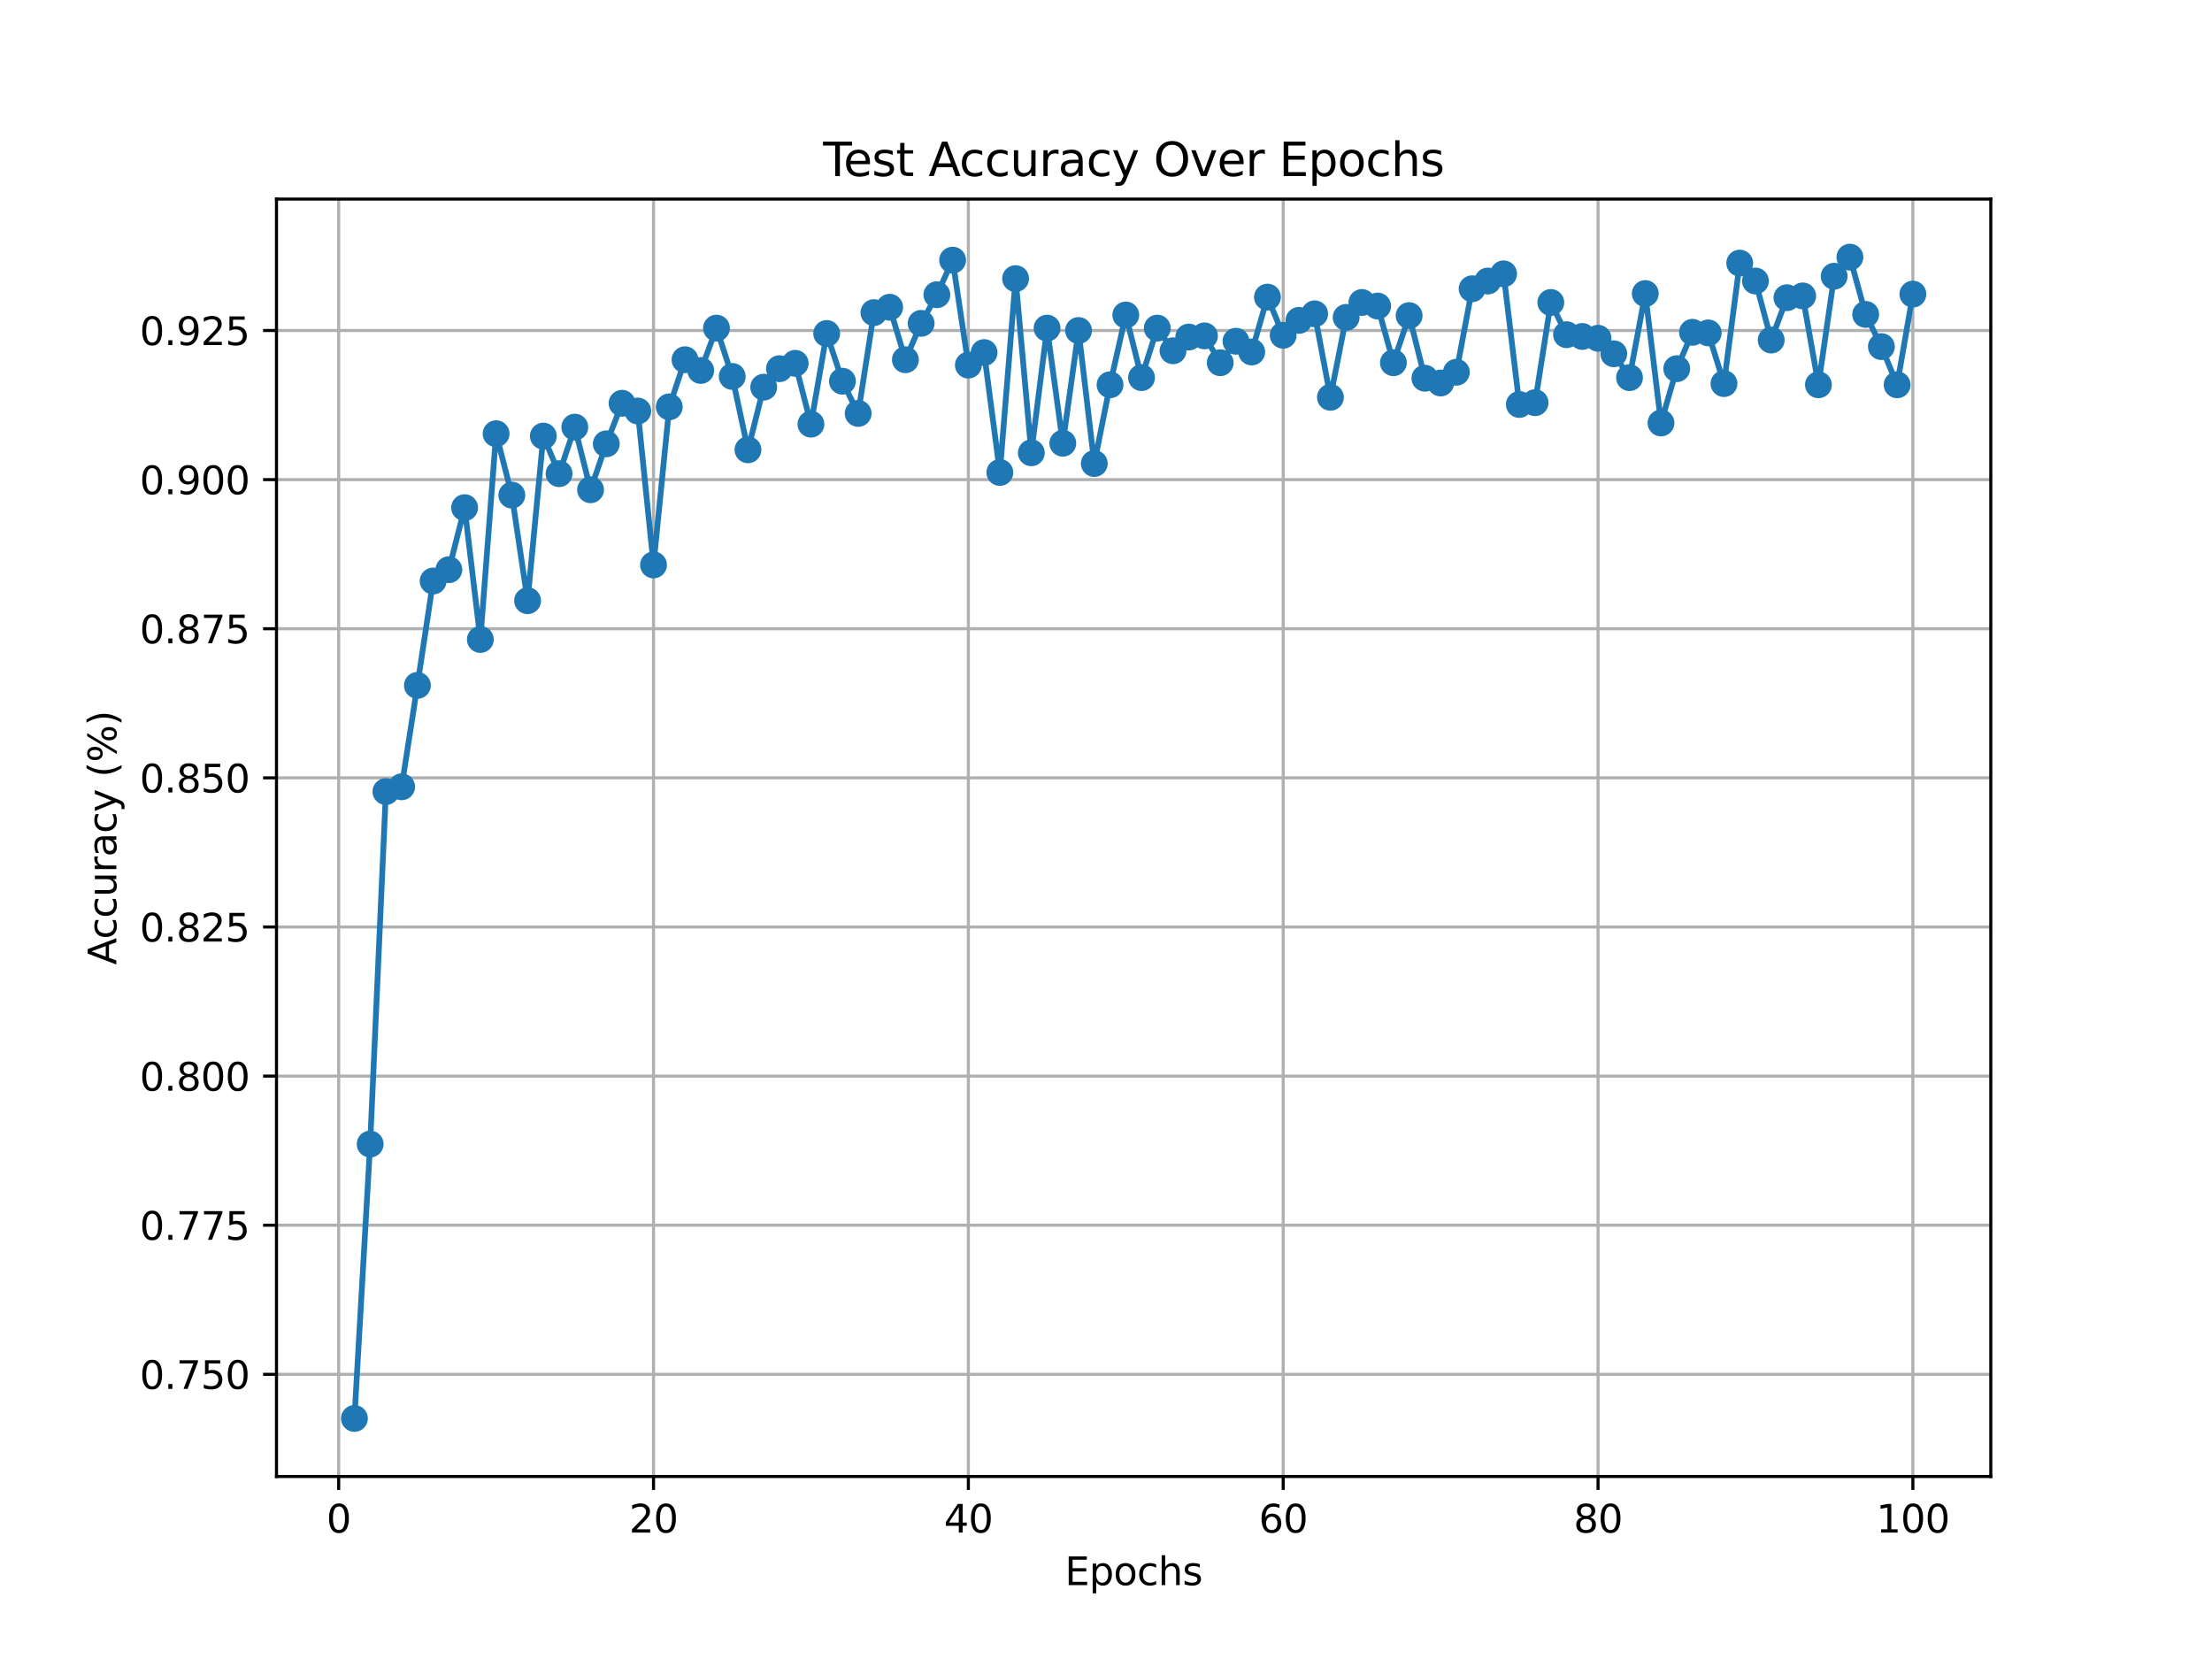 <?xml version="1.0" encoding="utf-8" standalone="no"?>
<!DOCTYPE svg PUBLIC "-//W3C//DTD SVG 1.1//EN"
  "http://www.w3.org/Graphics/SVG/1.1/DTD/svg11.dtd">
<svg xmlns:xlink="http://www.w3.org/1999/xlink" width="576pt" height="432pt" viewBox="0 0 576 432" xmlns="http://www.w3.org/2000/svg" version="1.1">
 <defs>
  <style type="text/css">*{stroke-linejoin: round; stroke-linecap: butt}</style>
 </defs>
 <g id="figure_1">
  <g id="patch_1">
   <path d="M 0 432 
L 576 432 
L 576 0 
L 0 0 
z
" style="fill: #ffffff"/>
  </g>
  <g id="axes_1">
   <g id="patch_2">
    <path d="M 72 384.48 
L 518.4 384.48 
L 518.4 51.84 
L 72 51.84 
z
" style="fill: #ffffff"/>
   </g>
   <g id="matplotlib.axis_1">
    <g id="xtick_1">
     <g id="line2d_1">
      <path d="M 88.192 384.48 
L 88.192 51.84 
" clip-path="url(#p1d03970647)" style="fill: none; stroke: #b0b0b0; stroke-width: 0.8; stroke-linecap: square"/>
     </g>
     <g id="line2d_2">
      <defs>
       <path id="mfc3669b229" d="M 0 0 
L 0 3.5 
" style="stroke: #000000; stroke-width: 0.8"/>
      </defs>
      <g>
       <use xlink:href="#mfc3669b229" x="88.192" y="384.48" style="stroke: #000000; stroke-width: 0.8"/>
      </g>
     </g>
     <g id="text_1">
      <!-- 0 -->
      <g transform="translate(85.01 399.078) scale(0.1 -0.1)">
       <defs>
        <path id="DejaVuSans-30" d="M 2034 4250 
Q 1547 4250 1301 3770 
Q 1056 3291 1056 2328 
Q 1056 1369 1301 889 
Q 1547 409 2034 409 
Q 2525 409 2770 889 
Q 3016 1369 3016 2328 
Q 3016 3291 2770 3770 
Q 2525 4250 2034 4250 
z
M 2034 4750 
Q 2819 4750 3233 4129 
Q 3647 3509 3647 2328 
Q 3647 1150 3233 529 
Q 2819 -91 2034 -91 
Q 1250 -91 836 529 
Q 422 1150 422 2328 
Q 422 3509 836 4129 
Q 1250 4750 2034 4750 
z
" transform="scale(0.016)"/>
       </defs>
       <use xlink:href="#DejaVuSans-30"/>
      </g>
     </g>
    </g>
    <g id="xtick_2">
     <g id="line2d_3">
      <path d="M 170.175 384.48 
L 170.175 51.84 
" clip-path="url(#p1d03970647)" style="fill: none; stroke: #b0b0b0; stroke-width: 0.8; stroke-linecap: square"/>
     </g>
     <g id="line2d_4">
      <g>
       <use xlink:href="#mfc3669b229" x="170.175" y="384.48" style="stroke: #000000; stroke-width: 0.8"/>
      </g>
     </g>
     <g id="text_2">
      <!-- 20 -->
      <g transform="translate(163.813 399.078) scale(0.1 -0.1)">
       <defs>
        <path id="DejaVuSans-32" d="M 1228 531 
L 3431 531 
L 3431 0 
L 469 0 
L 469 531 
Q 828 903 1448 1529 
Q 2069 2156 2228 2338 
Q 2531 2678 2651 2914 
Q 2772 3150 2772 3378 
Q 2772 3750 2511 3984 
Q 2250 4219 1831 4219 
Q 1534 4219 1204 4116 
Q 875 4013 500 3803 
L 500 4441 
Q 881 4594 1212 4672 
Q 1544 4750 1819 4750 
Q 2544 4750 2975 4387 
Q 3406 4025 3406 3419 
Q 3406 3131 3298 2873 
Q 3191 2616 2906 2266 
Q 2828 2175 2409 1742 
Q 1991 1309 1228 531 
z
" transform="scale(0.016)"/>
       </defs>
       <use xlink:href="#DejaVuSans-32"/>
       <use xlink:href="#DejaVuSans-30" x="63.623"/>
      </g>
     </g>
    </g>
    <g id="xtick_3">
     <g id="line2d_5">
      <path d="M 252.159 384.48 
L 252.159 51.84 
" clip-path="url(#p1d03970647)" style="fill: none; stroke: #b0b0b0; stroke-width: 0.8; stroke-linecap: square"/>
     </g>
     <g id="line2d_6">
      <g>
       <use xlink:href="#mfc3669b229" x="252.159" y="384.48" style="stroke: #000000; stroke-width: 0.8"/>
      </g>
     </g>
     <g id="text_3">
      <!-- 40 -->
      <g transform="translate(245.796 399.078) scale(0.1 -0.1)">
       <defs>
        <path id="DejaVuSans-34" d="M 2419 4116 
L 825 1625 
L 2419 1625 
L 2419 4116 
z
M 2253 4666 
L 3047 4666 
L 3047 1625 
L 3713 1625 
L 3713 1100 
L 3047 1100 
L 3047 0 
L 2419 0 
L 2419 1100 
L 313 1100 
L 313 1709 
L 2253 4666 
z
" transform="scale(0.016)"/>
       </defs>
       <use xlink:href="#DejaVuSans-34"/>
       <use xlink:href="#DejaVuSans-30" x="63.623"/>
      </g>
     </g>
    </g>
    <g id="xtick_4">
     <g id="line2d_7">
      <path d="M 334.142 384.48 
L 334.142 51.84 
" clip-path="url(#p1d03970647)" style="fill: none; stroke: #b0b0b0; stroke-width: 0.8; stroke-linecap: square"/>
     </g>
     <g id="line2d_8">
      <g>
       <use xlink:href="#mfc3669b229" x="334.142" y="384.48" style="stroke: #000000; stroke-width: 0.8"/>
      </g>
     </g>
     <g id="text_4">
      <!-- 60 -->
      <g transform="translate(327.78 399.078) scale(0.1 -0.1)">
       <defs>
        <path id="DejaVuSans-36" d="M 2113 2584 
Q 1688 2584 1439 2293 
Q 1191 2003 1191 1497 
Q 1191 994 1439 701 
Q 1688 409 2113 409 
Q 2538 409 2786 701 
Q 3034 994 3034 1497 
Q 3034 2003 2786 2293 
Q 2538 2584 2113 2584 
z
M 3366 4563 
L 3366 3988 
Q 3128 4100 2886 4159 
Q 2644 4219 2406 4219 
Q 1781 4219 1451 3797 
Q 1122 3375 1075 2522 
Q 1259 2794 1537 2939 
Q 1816 3084 2150 3084 
Q 2853 3084 3261 2657 
Q 3669 2231 3669 1497 
Q 3669 778 3244 343 
Q 2819 -91 2113 -91 
Q 1303 -91 875 529 
Q 447 1150 447 2328 
Q 447 3434 972 4092 
Q 1497 4750 2381 4750 
Q 2619 4750 2861 4703 
Q 3103 4656 3366 4563 
z
" transform="scale(0.016)"/>
       </defs>
       <use xlink:href="#DejaVuSans-36"/>
       <use xlink:href="#DejaVuSans-30" x="63.623"/>
      </g>
     </g>
    </g>
    <g id="xtick_5">
     <g id="line2d_9">
      <path d="M 416.126 384.48 
L 416.126 51.84 
" clip-path="url(#p1d03970647)" style="fill: none; stroke: #b0b0b0; stroke-width: 0.8; stroke-linecap: square"/>
     </g>
     <g id="line2d_10">
      <g>
       <use xlink:href="#mfc3669b229" x="416.126" y="384.48" style="stroke: #000000; stroke-width: 0.8"/>
      </g>
     </g>
     <g id="text_5">
      <!-- 80 -->
      <g transform="translate(409.763 399.078) scale(0.1 -0.1)">
       <defs>
        <path id="DejaVuSans-38" d="M 2034 2216 
Q 1584 2216 1326 1975 
Q 1069 1734 1069 1313 
Q 1069 891 1326 650 
Q 1584 409 2034 409 
Q 2484 409 2743 651 
Q 3003 894 3003 1313 
Q 3003 1734 2745 1975 
Q 2488 2216 2034 2216 
z
M 1403 2484 
Q 997 2584 770 2862 
Q 544 3141 544 3541 
Q 544 4100 942 4425 
Q 1341 4750 2034 4750 
Q 2731 4750 3128 4425 
Q 3525 4100 3525 3541 
Q 3525 3141 3298 2862 
Q 3072 2584 2669 2484 
Q 3125 2378 3379 2068 
Q 3634 1759 3634 1313 
Q 3634 634 3220 271 
Q 2806 -91 2034 -91 
Q 1263 -91 848 271 
Q 434 634 434 1313 
Q 434 1759 690 2068 
Q 947 2378 1403 2484 
z
M 1172 3481 
Q 1172 3119 1398 2916 
Q 1625 2713 2034 2713 
Q 2441 2713 2670 2916 
Q 2900 3119 2900 3481 
Q 2900 3844 2670 4047 
Q 2441 4250 2034 4250 
Q 1625 4250 1398 4047 
Q 1172 3844 1172 3481 
z
" transform="scale(0.016)"/>
       </defs>
       <use xlink:href="#DejaVuSans-38"/>
       <use xlink:href="#DejaVuSans-30" x="63.623"/>
      </g>
     </g>
    </g>
    <g id="xtick_6">
     <g id="line2d_11">
      <path d="M 498.109 384.48 
L 498.109 51.84 
" clip-path="url(#p1d03970647)" style="fill: none; stroke: #b0b0b0; stroke-width: 0.8; stroke-linecap: square"/>
     </g>
     <g id="line2d_12">
      <g>
       <use xlink:href="#mfc3669b229" x="498.109" y="384.48" style="stroke: #000000; stroke-width: 0.8"/>
      </g>
     </g>
     <g id="text_6">
      <!-- 100 -->
      <g transform="translate(488.565 399.078) scale(0.1 -0.1)">
       <defs>
        <path id="DejaVuSans-31" d="M 794 531 
L 1825 531 
L 1825 4091 
L 703 3866 
L 703 4441 
L 1819 4666 
L 2450 4666 
L 2450 531 
L 3481 531 
L 3481 0 
L 794 0 
L 794 531 
z
" transform="scale(0.016)"/>
       </defs>
       <use xlink:href="#DejaVuSans-31"/>
       <use xlink:href="#DejaVuSans-30" x="63.623"/>
       <use xlink:href="#DejaVuSans-30" x="127.246"/>
      </g>
     </g>
    </g>
    <g id="text_7">
     <!-- Epochs -->
     <g transform="translate(277.284 412.757) scale(0.1 -0.1)">
      <defs>
       <path id="DejaVuSans-45" d="M 628 4666 
L 3578 4666 
L 3578 4134 
L 1259 4134 
L 1259 2753 
L 3481 2753 
L 3481 2222 
L 1259 2222 
L 1259 531 
L 3634 531 
L 3634 0 
L 628 0 
L 628 4666 
z
" transform="scale(0.016)"/>
       <path id="DejaVuSans-70" d="M 1159 525 
L 1159 -1331 
L 581 -1331 
L 581 3500 
L 1159 3500 
L 1159 2969 
Q 1341 3281 1617 3432 
Q 1894 3584 2278 3584 
Q 2916 3584 3314 3078 
Q 3713 2572 3713 1747 
Q 3713 922 3314 415 
Q 2916 -91 2278 -91 
Q 1894 -91 1617 61 
Q 1341 213 1159 525 
z
M 3116 1747 
Q 3116 2381 2855 2742 
Q 2594 3103 2138 3103 
Q 1681 3103 1420 2742 
Q 1159 2381 1159 1747 
Q 1159 1113 1420 752 
Q 1681 391 2138 391 
Q 2594 391 2855 752 
Q 3116 1113 3116 1747 
z
" transform="scale(0.016)"/>
       <path id="DejaVuSans-6f" d="M 1959 3097 
Q 1497 3097 1228 2736 
Q 959 2375 959 1747 
Q 959 1119 1226 758 
Q 1494 397 1959 397 
Q 2419 397 2687 759 
Q 2956 1122 2956 1747 
Q 2956 2369 2687 2733 
Q 2419 3097 1959 3097 
z
M 1959 3584 
Q 2709 3584 3137 3096 
Q 3566 2609 3566 1747 
Q 3566 888 3137 398 
Q 2709 -91 1959 -91 
Q 1206 -91 779 398 
Q 353 888 353 1747 
Q 353 2609 779 3096 
Q 1206 3584 1959 3584 
z
" transform="scale(0.016)"/>
       <path id="DejaVuSans-63" d="M 3122 3366 
L 3122 2828 
Q 2878 2963 2633 3030 
Q 2388 3097 2138 3097 
Q 1578 3097 1268 2742 
Q 959 2388 959 1747 
Q 959 1106 1268 751 
Q 1578 397 2138 397 
Q 2388 397 2633 464 
Q 2878 531 3122 666 
L 3122 134 
Q 2881 22 2623 -34 
Q 2366 -91 2075 -91 
Q 1284 -91 818 406 
Q 353 903 353 1747 
Q 353 2603 823 3093 
Q 1294 3584 2113 3584 
Q 2378 3584 2631 3529 
Q 2884 3475 3122 3366 
z
" transform="scale(0.016)"/>
       <path id="DejaVuSans-68" d="M 3513 2113 
L 3513 0 
L 2938 0 
L 2938 2094 
Q 2938 2591 2744 2837 
Q 2550 3084 2163 3084 
Q 1697 3084 1428 2787 
Q 1159 2491 1159 1978 
L 1159 0 
L 581 0 
L 581 4863 
L 1159 4863 
L 1159 2956 
Q 1366 3272 1645 3428 
Q 1925 3584 2291 3584 
Q 2894 3584 3203 3211 
Q 3513 2838 3513 2113 
z
" transform="scale(0.016)"/>
       <path id="DejaVuSans-73" d="M 2834 3397 
L 2834 2853 
Q 2591 2978 2328 3040 
Q 2066 3103 1784 3103 
Q 1356 3103 1142 2972 
Q 928 2841 928 2578 
Q 928 2378 1081 2264 
Q 1234 2150 1697 2047 
L 1894 2003 
Q 2506 1872 2764 1633 
Q 3022 1394 3022 966 
Q 3022 478 2636 193 
Q 2250 -91 1575 -91 
Q 1294 -91 989 -36 
Q 684 19 347 128 
L 347 722 
Q 666 556 975 473 
Q 1284 391 1588 391 
Q 1994 391 2212 530 
Q 2431 669 2431 922 
Q 2431 1156 2273 1281 
Q 2116 1406 1581 1522 
L 1381 1569 
Q 847 1681 609 1914 
Q 372 2147 372 2553 
Q 372 3047 722 3315 
Q 1072 3584 1716 3584 
Q 2034 3584 2315 3537 
Q 2597 3491 2834 3397 
z
" transform="scale(0.016)"/>
      </defs>
      <use xlink:href="#DejaVuSans-45"/>
      <use xlink:href="#DejaVuSans-70" x="63.184"/>
      <use xlink:href="#DejaVuSans-6f" x="126.66"/>
      <use xlink:href="#DejaVuSans-63" x="187.842"/>
      <use xlink:href="#DejaVuSans-68" x="242.822"/>
      <use xlink:href="#DejaVuSans-73" x="306.201"/>
     </g>
    </g>
   </g>
   <g id="matplotlib.axis_2">
    <g id="ytick_1">
     <g id="line2d_13">
      <path d="M 72 357.867 
L 518.4 357.867 
" clip-path="url(#p1d03970647)" style="fill: none; stroke: #b0b0b0; stroke-width: 0.8; stroke-linecap: square"/>
     </g>
     <g id="line2d_14">
      <defs>
       <path id="me58dbf3911" d="M 0 0 
L -3.5 0 
" style="stroke: #000000; stroke-width: 0.8"/>
      </defs>
      <g>
       <use xlink:href="#me58dbf3911" x="72" y="357.867" style="stroke: #000000; stroke-width: 0.8"/>
      </g>
     </g>
     <g id="text_8">
      <!-- 0.750 -->
      <g transform="translate(36.372 361.666) scale(0.1 -0.1)">
       <defs>
        <path id="DejaVuSans-2e" d="M 684 794 
L 1344 794 
L 1344 0 
L 684 0 
L 684 794 
z
" transform="scale(0.016)"/>
        <path id="DejaVuSans-37" d="M 525 4666 
L 3525 4666 
L 3525 4397 
L 1831 0 
L 1172 0 
L 2766 4134 
L 525 4134 
L 525 4666 
z
" transform="scale(0.016)"/>
        <path id="DejaVuSans-35" d="M 691 4666 
L 3169 4666 
L 3169 4134 
L 1269 4134 
L 1269 2991 
Q 1406 3038 1543 3061 
Q 1681 3084 1819 3084 
Q 2600 3084 3056 2656 
Q 3513 2228 3513 1497 
Q 3513 744 3044 326 
Q 2575 -91 1722 -91 
Q 1428 -91 1123 -41 
Q 819 9 494 109 
L 494 744 
Q 775 591 1075 516 
Q 1375 441 1709 441 
Q 2250 441 2565 725 
Q 2881 1009 2881 1497 
Q 2881 1984 2565 2268 
Q 2250 2553 1709 2553 
Q 1456 2553 1204 2497 
Q 953 2441 691 2322 
L 691 4666 
z
" transform="scale(0.016)"/>
       </defs>
       <use xlink:href="#DejaVuSans-30"/>
       <use xlink:href="#DejaVuSans-2e" x="63.623"/>
       <use xlink:href="#DejaVuSans-37" x="95.41"/>
       <use xlink:href="#DejaVuSans-35" x="159.033"/>
       <use xlink:href="#DejaVuSans-30" x="222.656"/>
      </g>
     </g>
    </g>
    <g id="ytick_2">
     <g id="line2d_15">
      <path d="M 72 319.038 
L 518.4 319.038 
" clip-path="url(#p1d03970647)" style="fill: none; stroke: #b0b0b0; stroke-width: 0.8; stroke-linecap: square"/>
     </g>
     <g id="line2d_16">
      <g>
       <use xlink:href="#me58dbf3911" x="72" y="319.038" style="stroke: #000000; stroke-width: 0.8"/>
      </g>
     </g>
     <g id="text_9">
      <!-- 0.775 -->
      <g transform="translate(36.372 322.837) scale(0.1 -0.1)">
       <use xlink:href="#DejaVuSans-30"/>
       <use xlink:href="#DejaVuSans-2e" x="63.623"/>
       <use xlink:href="#DejaVuSans-37" x="95.41"/>
       <use xlink:href="#DejaVuSans-37" x="159.033"/>
       <use xlink:href="#DejaVuSans-35" x="222.656"/>
      </g>
     </g>
    </g>
    <g id="ytick_3">
     <g id="line2d_17">
      <path d="M 72 280.209 
L 518.4 280.209 
" clip-path="url(#p1d03970647)" style="fill: none; stroke: #b0b0b0; stroke-width: 0.8; stroke-linecap: square"/>
     </g>
     <g id="line2d_18">
      <g>
       <use xlink:href="#me58dbf3911" x="72" y="280.209" style="stroke: #000000; stroke-width: 0.8"/>
      </g>
     </g>
     <g id="text_10">
      <!-- 0.800 -->
      <g transform="translate(36.372 284.008) scale(0.1 -0.1)">
       <use xlink:href="#DejaVuSans-30"/>
       <use xlink:href="#DejaVuSans-2e" x="63.623"/>
       <use xlink:href="#DejaVuSans-38" x="95.41"/>
       <use xlink:href="#DejaVuSans-30" x="159.033"/>
       <use xlink:href="#DejaVuSans-30" x="222.656"/>
      </g>
     </g>
    </g>
    <g id="ytick_4">
     <g id="line2d_19">
      <path d="M 72 241.38 
L 518.4 241.38 
" clip-path="url(#p1d03970647)" style="fill: none; stroke: #b0b0b0; stroke-width: 0.8; stroke-linecap: square"/>
     </g>
     <g id="line2d_20">
      <g>
       <use xlink:href="#me58dbf3911" x="72" y="241.38" style="stroke: #000000; stroke-width: 0.8"/>
      </g>
     </g>
     <g id="text_11">
      <!-- 0.825 -->
      <g transform="translate(36.372 245.179) scale(0.1 -0.1)">
       <use xlink:href="#DejaVuSans-30"/>
       <use xlink:href="#DejaVuSans-2e" x="63.623"/>
       <use xlink:href="#DejaVuSans-38" x="95.41"/>
       <use xlink:href="#DejaVuSans-32" x="159.033"/>
       <use xlink:href="#DejaVuSans-35" x="222.656"/>
      </g>
     </g>
    </g>
    <g id="ytick_5">
     <g id="line2d_21">
      <path d="M 72 202.551 
L 518.4 202.551 
" clip-path="url(#p1d03970647)" style="fill: none; stroke: #b0b0b0; stroke-width: 0.8; stroke-linecap: square"/>
     </g>
     <g id="line2d_22">
      <g>
       <use xlink:href="#me58dbf3911" x="72" y="202.551" style="stroke: #000000; stroke-width: 0.8"/>
      </g>
     </g>
     <g id="text_12">
      <!-- 0.850 -->
      <g transform="translate(36.372 206.35) scale(0.1 -0.1)">
       <use xlink:href="#DejaVuSans-30"/>
       <use xlink:href="#DejaVuSans-2e" x="63.623"/>
       <use xlink:href="#DejaVuSans-38" x="95.41"/>
       <use xlink:href="#DejaVuSans-35" x="159.033"/>
       <use xlink:href="#DejaVuSans-30" x="222.656"/>
      </g>
     </g>
    </g>
    <g id="ytick_6">
     <g id="line2d_23">
      <path d="M 72 163.722 
L 518.4 163.722 
" clip-path="url(#p1d03970647)" style="fill: none; stroke: #b0b0b0; stroke-width: 0.8; stroke-linecap: square"/>
     </g>
     <g id="line2d_24">
      <g>
       <use xlink:href="#me58dbf3911" x="72" y="163.722" style="stroke: #000000; stroke-width: 0.8"/>
      </g>
     </g>
     <g id="text_13">
      <!-- 0.875 -->
      <g transform="translate(36.372 167.521) scale(0.1 -0.1)">
       <use xlink:href="#DejaVuSans-30"/>
       <use xlink:href="#DejaVuSans-2e" x="63.623"/>
       <use xlink:href="#DejaVuSans-38" x="95.41"/>
       <use xlink:href="#DejaVuSans-37" x="159.033"/>
       <use xlink:href="#DejaVuSans-35" x="222.656"/>
      </g>
     </g>
    </g>
    <g id="ytick_7">
     <g id="line2d_25">
      <path d="M 72 124.893 
L 518.4 124.893 
" clip-path="url(#p1d03970647)" style="fill: none; stroke: #b0b0b0; stroke-width: 0.8; stroke-linecap: square"/>
     </g>
     <g id="line2d_26">
      <g>
       <use xlink:href="#me58dbf3911" x="72" y="124.893" style="stroke: #000000; stroke-width: 0.8"/>
      </g>
     </g>
     <g id="text_14">
      <!-- 0.900 -->
      <g transform="translate(36.372 128.692) scale(0.1 -0.1)">
       <defs>
        <path id="DejaVuSans-39" d="M 703 97 
L 703 672 
Q 941 559 1184 500 
Q 1428 441 1663 441 
Q 2288 441 2617 861 
Q 2947 1281 2994 2138 
Q 2813 1869 2534 1725 
Q 2256 1581 1919 1581 
Q 1219 1581 811 2004 
Q 403 2428 403 3163 
Q 403 3881 828 4315 
Q 1253 4750 1959 4750 
Q 2769 4750 3195 4129 
Q 3622 3509 3622 2328 
Q 3622 1225 3098 567 
Q 2575 -91 1691 -91 
Q 1453 -91 1209 -44 
Q 966 3 703 97 
z
M 1959 2075 
Q 2384 2075 2632 2365 
Q 2881 2656 2881 3163 
Q 2881 3666 2632 3958 
Q 2384 4250 1959 4250 
Q 1534 4250 1286 3958 
Q 1038 3666 1038 3163 
Q 1038 2656 1286 2365 
Q 1534 2075 1959 2075 
z
" transform="scale(0.016)"/>
       </defs>
       <use xlink:href="#DejaVuSans-30"/>
       <use xlink:href="#DejaVuSans-2e" x="63.623"/>
       <use xlink:href="#DejaVuSans-39" x="95.41"/>
       <use xlink:href="#DejaVuSans-30" x="159.033"/>
       <use xlink:href="#DejaVuSans-30" x="222.656"/>
      </g>
     </g>
    </g>
    <g id="ytick_8">
     <g id="line2d_27">
      <path d="M 72 86.064 
L 518.4 86.064 
" clip-path="url(#p1d03970647)" style="fill: none; stroke: #b0b0b0; stroke-width: 0.8; stroke-linecap: square"/>
     </g>
     <g id="line2d_28">
      <g>
       <use xlink:href="#me58dbf3911" x="72" y="86.064" style="stroke: #000000; stroke-width: 0.8"/>
      </g>
     </g>
     <g id="text_15">
      <!-- 0.925 -->
      <g transform="translate(36.372 89.863) scale(0.1 -0.1)">
       <use xlink:href="#DejaVuSans-30"/>
       <use xlink:href="#DejaVuSans-2e" x="63.623"/>
       <use xlink:href="#DejaVuSans-39" x="95.41"/>
       <use xlink:href="#DejaVuSans-32" x="159.033"/>
       <use xlink:href="#DejaVuSans-35" x="222.656"/>
      </g>
     </g>
    </g>
    <g id="text_16">
     <!-- Accuracy (%) -->
     <g transform="translate(30.292 251.23) rotate(-90) scale(0.1 -0.1)">
      <defs>
       <path id="DejaVuSans-41" d="M 2188 4044 
L 1331 1722 
L 3047 1722 
L 2188 4044 
z
M 1831 4666 
L 2547 4666 
L 4325 0 
L 3669 0 
L 3244 1197 
L 1141 1197 
L 716 0 
L 50 0 
L 1831 4666 
z
" transform="scale(0.016)"/>
       <path id="DejaVuSans-75" d="M 544 1381 
L 544 3500 
L 1119 3500 
L 1119 1403 
Q 1119 906 1312 657 
Q 1506 409 1894 409 
Q 2359 409 2629 706 
Q 2900 1003 2900 1516 
L 2900 3500 
L 3475 3500 
L 3475 0 
L 2900 0 
L 2900 538 
Q 2691 219 2414 64 
Q 2138 -91 1772 -91 
Q 1169 -91 856 284 
Q 544 659 544 1381 
z
M 1991 3584 
L 1991 3584 
z
" transform="scale(0.016)"/>
       <path id="DejaVuSans-72" d="M 2631 2963 
Q 2534 3019 2420 3045 
Q 2306 3072 2169 3072 
Q 1681 3072 1420 2755 
Q 1159 2438 1159 1844 
L 1159 0 
L 581 0 
L 581 3500 
L 1159 3500 
L 1159 2956 
Q 1341 3275 1631 3429 
Q 1922 3584 2338 3584 
Q 2397 3584 2469 3576 
Q 2541 3569 2628 3553 
L 2631 2963 
z
" transform="scale(0.016)"/>
       <path id="DejaVuSans-61" d="M 2194 1759 
Q 1497 1759 1228 1600 
Q 959 1441 959 1056 
Q 959 750 1161 570 
Q 1363 391 1709 391 
Q 2188 391 2477 730 
Q 2766 1069 2766 1631 
L 2766 1759 
L 2194 1759 
z
M 3341 1997 
L 3341 0 
L 2766 0 
L 2766 531 
Q 2569 213 2275 61 
Q 1981 -91 1556 -91 
Q 1019 -91 701 211 
Q 384 513 384 1019 
Q 384 1609 779 1909 
Q 1175 2209 1959 2209 
L 2766 2209 
L 2766 2266 
Q 2766 2663 2505 2880 
Q 2244 3097 1772 3097 
Q 1472 3097 1187 3025 
Q 903 2953 641 2809 
L 641 3341 
Q 956 3463 1253 3523 
Q 1550 3584 1831 3584 
Q 2591 3584 2966 3190 
Q 3341 2797 3341 1997 
z
" transform="scale(0.016)"/>
       <path id="DejaVuSans-79" d="M 2059 -325 
Q 1816 -950 1584 -1140 
Q 1353 -1331 966 -1331 
L 506 -1331 
L 506 -850 
L 844 -850 
Q 1081 -850 1212 -737 
Q 1344 -625 1503 -206 
L 1606 56 
L 191 3500 
L 800 3500 
L 1894 763 
L 2988 3500 
L 3597 3500 
L 2059 -325 
z
" transform="scale(0.016)"/>
       <path id="DejaVuSans-20" transform="scale(0.016)"/>
       <path id="DejaVuSans-28" d="M 1984 4856 
Q 1566 4138 1362 3434 
Q 1159 2731 1159 2009 
Q 1159 1288 1364 580 
Q 1569 -128 1984 -844 
L 1484 -844 
Q 1016 -109 783 600 
Q 550 1309 550 2009 
Q 550 2706 781 3412 
Q 1013 4119 1484 4856 
L 1984 4856 
z
" transform="scale(0.016)"/>
       <path id="DejaVuSans-25" d="M 4653 2053 
Q 4381 2053 4226 1822 
Q 4072 1591 4072 1178 
Q 4072 772 4226 539 
Q 4381 306 4653 306 
Q 4919 306 5073 539 
Q 5228 772 5228 1178 
Q 5228 1588 5073 1820 
Q 4919 2053 4653 2053 
z
M 4653 2450 
Q 5147 2450 5437 2106 
Q 5728 1763 5728 1178 
Q 5728 594 5436 251 
Q 5144 -91 4653 -91 
Q 4153 -91 3862 251 
Q 3572 594 3572 1178 
Q 3572 1766 3864 2108 
Q 4156 2450 4653 2450 
z
M 1428 4353 
Q 1159 4353 1004 4120 
Q 850 3888 850 3481 
Q 850 3069 1003 2837 
Q 1156 2606 1428 2606 
Q 1700 2606 1854 2837 
Q 2009 3069 2009 3481 
Q 2009 3884 1853 4118 
Q 1697 4353 1428 4353 
z
M 4250 4750 
L 4750 4750 
L 1831 -91 
L 1331 -91 
L 4250 4750 
z
M 1428 4750 
Q 1922 4750 2215 4408 
Q 2509 4066 2509 3481 
Q 2509 2891 2217 2550 
Q 1925 2209 1428 2209 
Q 931 2209 642 2551 
Q 353 2894 353 3481 
Q 353 4063 643 4406 
Q 934 4750 1428 4750 
z
" transform="scale(0.016)"/>
       <path id="DejaVuSans-29" d="M 513 4856 
L 1013 4856 
Q 1481 4119 1714 3412 
Q 1947 2706 1947 2009 
Q 1947 1309 1714 600 
Q 1481 -109 1013 -844 
L 513 -844 
Q 928 -128 1133 580 
Q 1338 1288 1338 2009 
Q 1338 2731 1133 3434 
Q 928 4138 513 4856 
z
" transform="scale(0.016)"/>
      </defs>
      <use xlink:href="#DejaVuSans-41"/>
      <use xlink:href="#DejaVuSans-63" x="66.658"/>
      <use xlink:href="#DejaVuSans-63" x="121.639"/>
      <use xlink:href="#DejaVuSans-75" x="176.619"/>
      <use xlink:href="#DejaVuSans-72" x="239.998"/>
      <use xlink:href="#DejaVuSans-61" x="281.111"/>
      <use xlink:href="#DejaVuSans-63" x="342.391"/>
      <use xlink:href="#DejaVuSans-79" x="397.371"/>
      <use xlink:href="#DejaVuSans-20" x="456.551"/>
      <use xlink:href="#DejaVuSans-28" x="488.338"/>
      <use xlink:href="#DejaVuSans-25" x="527.352"/>
      <use xlink:href="#DejaVuSans-29" x="622.371"/>
     </g>
    </g>
   </g>
   <g id="line2d_29">
    <path d="M 92.291 369.36 
L 96.39 297.915 
L 100.489 206.123 
L 104.588 204.88 
L 108.688 178.477 
L 112.787 151.297 
L 116.886 148.346 
L 120.985 132.193 
L 125.084 166.517 
L 129.183 112.933 
L 133.283 128.931 
L 137.382 156.422 
L 141.481 113.555 
L 145.58 123.34 
L 149.679 111.225 
L 153.779 127.533 
L 157.878 115.574 
L 161.977 105.012 
L 166.076 107.031 
L 170.175 147.103 
L 174.274 105.944 
L 178.374 93.674 
L 182.473 96.47 
L 186.572 85.443 
L 190.671 98.023 
L 194.77 117.127 
L 198.869 100.819 
L 202.969 96.004 
L 207.068 94.606 
L 211.167 110.448 
L 215.266 86.84 
L 219.365 99.266 
L 223.464 107.653 
L 227.564 81.404 
L 231.663 80.007 
L 235.762 93.674 
L 239.861 84.2 
L 243.96 76.745 
L 248.06 67.737 
L 252.159 95.072 
L 256.258 91.811 
L 260.357 123.029 
L 264.456 72.551 
L 268.555 117.904 
L 272.655 85.443 
L 276.754 115.419 
L 280.853 86.064 
L 284.952 120.699 
L 289.051 100.198 
L 293.15 82.026 
L 297.25 98.334 
L 301.349 85.443 
L 305.448 91.345 
L 309.547 87.772 
L 313.646 87.462 
L 317.745 94.451 
L 321.845 88.86 
L 325.944 91.655 
L 330.043 77.366 
L 334.142 87.306 
L 338.241 83.423 
L 342.34 81.715 
L 346.44 103.459 
L 350.539 82.647 
L 354.638 78.764 
L 358.737 79.696 
L 362.836 94.451 
L 366.936 82.181 
L 371.035 98.489 
L 375.134 99.732 
L 379.233 96.936 
L 383.332 75.192 
L 387.431 73.173 
L 391.531 71.309 
L 395.63 105.323 
L 399.729 104.857 
L 403.828 78.764 
L 407.927 87.151 
L 412.026 87.617 
L 416.126 88.083 
L 420.225 92.121 
L 424.324 98.334 
L 428.423 76.434 
L 432.522 110.138 
L 436.621 96.004 
L 440.721 86.53 
L 444.82 86.685 
L 448.919 99.887 
L 453.018 68.513 
L 457.117 73.173 
L 461.217 88.549 
L 465.316 77.521 
L 469.415 77.056 
L 473.514 100.198 
L 477.613 71.93 
L 481.712 66.96 
L 485.812 81.87 
L 489.911 90.257 
L 494.01 100.198 
L 498.109 76.59 
" clip-path="url(#p1d03970647)" style="fill: none; stroke: #1f77b4; stroke-width: 1.5; stroke-linecap: square"/>
    <defs>
     <path id="ma410a95955" d="M 0 3 
C 0.796 3 1.559 2.684 2.121 2.121 
C 2.684 1.559 3 0.796 3 0 
C 3 -0.796 2.684 -1.559 2.121 -2.121 
C 1.559 -2.684 0.796 -3 0 -3 
C -0.796 -3 -1.559 -2.684 -2.121 -2.121 
C -2.684 -1.559 -3 -0.796 -3 0 
C -3 0.796 -2.684 1.559 -2.121 2.121 
C -1.559 2.684 -0.796 3 0 3 
z
" style="stroke: #1f77b4"/>
    </defs>
    <g clip-path="url(#p1d03970647)">
     <use xlink:href="#ma410a95955" x="92.291" y="369.36" style="fill: #1f77b4; stroke: #1f77b4"/>
     <use xlink:href="#ma410a95955" x="96.39" y="297.915" style="fill: #1f77b4; stroke: #1f77b4"/>
     <use xlink:href="#ma410a95955" x="100.489" y="206.123" style="fill: #1f77b4; stroke: #1f77b4"/>
     <use xlink:href="#ma410a95955" x="104.588" y="204.88" style="fill: #1f77b4; stroke: #1f77b4"/>
     <use xlink:href="#ma410a95955" x="108.688" y="178.477" style="fill: #1f77b4; stroke: #1f77b4"/>
     <use xlink:href="#ma410a95955" x="112.787" y="151.297" style="fill: #1f77b4; stroke: #1f77b4"/>
     <use xlink:href="#ma410a95955" x="116.886" y="148.346" style="fill: #1f77b4; stroke: #1f77b4"/>
     <use xlink:href="#ma410a95955" x="120.985" y="132.193" style="fill: #1f77b4; stroke: #1f77b4"/>
     <use xlink:href="#ma410a95955" x="125.084" y="166.517" style="fill: #1f77b4; stroke: #1f77b4"/>
     <use xlink:href="#ma410a95955" x="129.183" y="112.933" style="fill: #1f77b4; stroke: #1f77b4"/>
     <use xlink:href="#ma410a95955" x="133.283" y="128.931" style="fill: #1f77b4; stroke: #1f77b4"/>
     <use xlink:href="#ma410a95955" x="137.382" y="156.422" style="fill: #1f77b4; stroke: #1f77b4"/>
     <use xlink:href="#ma410a95955" x="141.481" y="113.555" style="fill: #1f77b4; stroke: #1f77b4"/>
     <use xlink:href="#ma410a95955" x="145.58" y="123.34" style="fill: #1f77b4; stroke: #1f77b4"/>
     <use xlink:href="#ma410a95955" x="149.679" y="111.225" style="fill: #1f77b4; stroke: #1f77b4"/>
     <use xlink:href="#ma410a95955" x="153.779" y="127.533" style="fill: #1f77b4; stroke: #1f77b4"/>
     <use xlink:href="#ma410a95955" x="157.878" y="115.574" style="fill: #1f77b4; stroke: #1f77b4"/>
     <use xlink:href="#ma410a95955" x="161.977" y="105.012" style="fill: #1f77b4; stroke: #1f77b4"/>
     <use xlink:href="#ma410a95955" x="166.076" y="107.031" style="fill: #1f77b4; stroke: #1f77b4"/>
     <use xlink:href="#ma410a95955" x="170.175" y="147.103" style="fill: #1f77b4; stroke: #1f77b4"/>
     <use xlink:href="#ma410a95955" x="174.274" y="105.944" style="fill: #1f77b4; stroke: #1f77b4"/>
     <use xlink:href="#ma410a95955" x="178.374" y="93.674" style="fill: #1f77b4; stroke: #1f77b4"/>
     <use xlink:href="#ma410a95955" x="182.473" y="96.47" style="fill: #1f77b4; stroke: #1f77b4"/>
     <use xlink:href="#ma410a95955" x="186.572" y="85.443" style="fill: #1f77b4; stroke: #1f77b4"/>
     <use xlink:href="#ma410a95955" x="190.671" y="98.023" style="fill: #1f77b4; stroke: #1f77b4"/>
     <use xlink:href="#ma410a95955" x="194.77" y="117.127" style="fill: #1f77b4; stroke: #1f77b4"/>
     <use xlink:href="#ma410a95955" x="198.869" y="100.819" style="fill: #1f77b4; stroke: #1f77b4"/>
     <use xlink:href="#ma410a95955" x="202.969" y="96.004" style="fill: #1f77b4; stroke: #1f77b4"/>
     <use xlink:href="#ma410a95955" x="207.068" y="94.606" style="fill: #1f77b4; stroke: #1f77b4"/>
     <use xlink:href="#ma410a95955" x="211.167" y="110.448" style="fill: #1f77b4; stroke: #1f77b4"/>
     <use xlink:href="#ma410a95955" x="215.266" y="86.84" style="fill: #1f77b4; stroke: #1f77b4"/>
     <use xlink:href="#ma410a95955" x="219.365" y="99.266" style="fill: #1f77b4; stroke: #1f77b4"/>
     <use xlink:href="#ma410a95955" x="223.464" y="107.653" style="fill: #1f77b4; stroke: #1f77b4"/>
     <use xlink:href="#ma410a95955" x="227.564" y="81.404" style="fill: #1f77b4; stroke: #1f77b4"/>
     <use xlink:href="#ma410a95955" x="231.663" y="80.007" style="fill: #1f77b4; stroke: #1f77b4"/>
     <use xlink:href="#ma410a95955" x="235.762" y="93.674" style="fill: #1f77b4; stroke: #1f77b4"/>
     <use xlink:href="#ma410a95955" x="239.861" y="84.2" style="fill: #1f77b4; stroke: #1f77b4"/>
     <use xlink:href="#ma410a95955" x="243.96" y="76.745" style="fill: #1f77b4; stroke: #1f77b4"/>
     <use xlink:href="#ma410a95955" x="248.06" y="67.737" style="fill: #1f77b4; stroke: #1f77b4"/>
     <use xlink:href="#ma410a95955" x="252.159" y="95.072" style="fill: #1f77b4; stroke: #1f77b4"/>
     <use xlink:href="#ma410a95955" x="256.258" y="91.811" style="fill: #1f77b4; stroke: #1f77b4"/>
     <use xlink:href="#ma410a95955" x="260.357" y="123.029" style="fill: #1f77b4; stroke: #1f77b4"/>
     <use xlink:href="#ma410a95955" x="264.456" y="72.551" style="fill: #1f77b4; stroke: #1f77b4"/>
     <use xlink:href="#ma410a95955" x="268.555" y="117.904" style="fill: #1f77b4; stroke: #1f77b4"/>
     <use xlink:href="#ma410a95955" x="272.655" y="85.443" style="fill: #1f77b4; stroke: #1f77b4"/>
     <use xlink:href="#ma410a95955" x="276.754" y="115.419" style="fill: #1f77b4; stroke: #1f77b4"/>
     <use xlink:href="#ma410a95955" x="280.853" y="86.064" style="fill: #1f77b4; stroke: #1f77b4"/>
     <use xlink:href="#ma410a95955" x="284.952" y="120.699" style="fill: #1f77b4; stroke: #1f77b4"/>
     <use xlink:href="#ma410a95955" x="289.051" y="100.198" style="fill: #1f77b4; stroke: #1f77b4"/>
     <use xlink:href="#ma410a95955" x="293.15" y="82.026" style="fill: #1f77b4; stroke: #1f77b4"/>
     <use xlink:href="#ma410a95955" x="297.25" y="98.334" style="fill: #1f77b4; stroke: #1f77b4"/>
     <use xlink:href="#ma410a95955" x="301.349" y="85.443" style="fill: #1f77b4; stroke: #1f77b4"/>
     <use xlink:href="#ma410a95955" x="305.448" y="91.345" style="fill: #1f77b4; stroke: #1f77b4"/>
     <use xlink:href="#ma410a95955" x="309.547" y="87.772" style="fill: #1f77b4; stroke: #1f77b4"/>
     <use xlink:href="#ma410a95955" x="313.646" y="87.462" style="fill: #1f77b4; stroke: #1f77b4"/>
     <use xlink:href="#ma410a95955" x="317.745" y="94.451" style="fill: #1f77b4; stroke: #1f77b4"/>
     <use xlink:href="#ma410a95955" x="321.845" y="88.86" style="fill: #1f77b4; stroke: #1f77b4"/>
     <use xlink:href="#ma410a95955" x="325.944" y="91.655" style="fill: #1f77b4; stroke: #1f77b4"/>
     <use xlink:href="#ma410a95955" x="330.043" y="77.366" style="fill: #1f77b4; stroke: #1f77b4"/>
     <use xlink:href="#ma410a95955" x="334.142" y="87.306" style="fill: #1f77b4; stroke: #1f77b4"/>
     <use xlink:href="#ma410a95955" x="338.241" y="83.423" style="fill: #1f77b4; stroke: #1f77b4"/>
     <use xlink:href="#ma410a95955" x="342.34" y="81.715" style="fill: #1f77b4; stroke: #1f77b4"/>
     <use xlink:href="#ma410a95955" x="346.44" y="103.459" style="fill: #1f77b4; stroke: #1f77b4"/>
     <use xlink:href="#ma410a95955" x="350.539" y="82.647" style="fill: #1f77b4; stroke: #1f77b4"/>
     <use xlink:href="#ma410a95955" x="354.638" y="78.764" style="fill: #1f77b4; stroke: #1f77b4"/>
     <use xlink:href="#ma410a95955" x="358.737" y="79.696" style="fill: #1f77b4; stroke: #1f77b4"/>
     <use xlink:href="#ma410a95955" x="362.836" y="94.451" style="fill: #1f77b4; stroke: #1f77b4"/>
     <use xlink:href="#ma410a95955" x="366.936" y="82.181" style="fill: #1f77b4; stroke: #1f77b4"/>
     <use xlink:href="#ma410a95955" x="371.035" y="98.489" style="fill: #1f77b4; stroke: #1f77b4"/>
     <use xlink:href="#ma410a95955" x="375.134" y="99.732" style="fill: #1f77b4; stroke: #1f77b4"/>
     <use xlink:href="#ma410a95955" x="379.233" y="96.936" style="fill: #1f77b4; stroke: #1f77b4"/>
     <use xlink:href="#ma410a95955" x="383.332" y="75.192" style="fill: #1f77b4; stroke: #1f77b4"/>
     <use xlink:href="#ma410a95955" x="387.431" y="73.173" style="fill: #1f77b4; stroke: #1f77b4"/>
     <use xlink:href="#ma410a95955" x="391.531" y="71.309" style="fill: #1f77b4; stroke: #1f77b4"/>
     <use xlink:href="#ma410a95955" x="395.63" y="105.323" style="fill: #1f77b4; stroke: #1f77b4"/>
     <use xlink:href="#ma410a95955" x="399.729" y="104.857" style="fill: #1f77b4; stroke: #1f77b4"/>
     <use xlink:href="#ma410a95955" x="403.828" y="78.764" style="fill: #1f77b4; stroke: #1f77b4"/>
     <use xlink:href="#ma410a95955" x="407.927" y="87.151" style="fill: #1f77b4; stroke: #1f77b4"/>
     <use xlink:href="#ma410a95955" x="412.026" y="87.617" style="fill: #1f77b4; stroke: #1f77b4"/>
     <use xlink:href="#ma410a95955" x="416.126" y="88.083" style="fill: #1f77b4; stroke: #1f77b4"/>
     <use xlink:href="#ma410a95955" x="420.225" y="92.121" style="fill: #1f77b4; stroke: #1f77b4"/>
     <use xlink:href="#ma410a95955" x="424.324" y="98.334" style="fill: #1f77b4; stroke: #1f77b4"/>
     <use xlink:href="#ma410a95955" x="428.423" y="76.434" style="fill: #1f77b4; stroke: #1f77b4"/>
     <use xlink:href="#ma410a95955" x="432.522" y="110.138" style="fill: #1f77b4; stroke: #1f77b4"/>
     <use xlink:href="#ma410a95955" x="436.621" y="96.004" style="fill: #1f77b4; stroke: #1f77b4"/>
     <use xlink:href="#ma410a95955" x="440.721" y="86.53" style="fill: #1f77b4; stroke: #1f77b4"/>
     <use xlink:href="#ma410a95955" x="444.82" y="86.685" style="fill: #1f77b4; stroke: #1f77b4"/>
     <use xlink:href="#ma410a95955" x="448.919" y="99.887" style="fill: #1f77b4; stroke: #1f77b4"/>
     <use xlink:href="#ma410a95955" x="453.018" y="68.513" style="fill: #1f77b4; stroke: #1f77b4"/>
     <use xlink:href="#ma410a95955" x="457.117" y="73.173" style="fill: #1f77b4; stroke: #1f77b4"/>
     <use xlink:href="#ma410a95955" x="461.217" y="88.549" style="fill: #1f77b4; stroke: #1f77b4"/>
     <use xlink:href="#ma410a95955" x="465.316" y="77.521" style="fill: #1f77b4; stroke: #1f77b4"/>
     <use xlink:href="#ma410a95955" x="469.415" y="77.056" style="fill: #1f77b4; stroke: #1f77b4"/>
     <use xlink:href="#ma410a95955" x="473.514" y="100.198" style="fill: #1f77b4; stroke: #1f77b4"/>
     <use xlink:href="#ma410a95955" x="477.613" y="71.93" style="fill: #1f77b4; stroke: #1f77b4"/>
     <use xlink:href="#ma410a95955" x="481.712" y="66.96" style="fill: #1f77b4; stroke: #1f77b4"/>
     <use xlink:href="#ma410a95955" x="485.812" y="81.87" style="fill: #1f77b4; stroke: #1f77b4"/>
     <use xlink:href="#ma410a95955" x="489.911" y="90.257" style="fill: #1f77b4; stroke: #1f77b4"/>
     <use xlink:href="#ma410a95955" x="494.01" y="100.198" style="fill: #1f77b4; stroke: #1f77b4"/>
     <use xlink:href="#ma410a95955" x="498.109" y="76.59" style="fill: #1f77b4; stroke: #1f77b4"/>
    </g>
   </g>
   <g id="patch_3">
    <path d="M 72 384.48 
L 72 51.84 
" style="fill: none; stroke: #000000; stroke-width: 0.8; stroke-linejoin: miter; stroke-linecap: square"/>
   </g>
   <g id="patch_4">
    <path d="M 518.4 384.48 
L 518.4 51.84 
" style="fill: none; stroke: #000000; stroke-width: 0.8; stroke-linejoin: miter; stroke-linecap: square"/>
   </g>
   <g id="patch_5">
    <path d="M 72 384.48 
L 518.4 384.48 
" style="fill: none; stroke: #000000; stroke-width: 0.8; stroke-linejoin: miter; stroke-linecap: square"/>
   </g>
   <g id="patch_6">
    <path d="M 72 51.84 
L 518.4 51.84 
" style="fill: none; stroke: #000000; stroke-width: 0.8; stroke-linejoin: miter; stroke-linecap: square"/>
   </g>
   <g id="text_17">
    <!-- Test Accuracy Over Epochs -->
    <g transform="translate(214.34 45.84) scale(0.12 -0.12)">
     <defs>
      <path id="DejaVuSans-54" d="M -19 4666 
L 3928 4666 
L 3928 4134 
L 2272 4134 
L 2272 0 
L 1638 0 
L 1638 4134 
L -19 4134 
L -19 4666 
z
" transform="scale(0.016)"/>
      <path id="DejaVuSans-65" d="M 3597 1894 
L 3597 1613 
L 953 1613 
Q 991 1019 1311 708 
Q 1631 397 2203 397 
Q 2534 397 2845 478 
Q 3156 559 3463 722 
L 3463 178 
Q 3153 47 2828 -22 
Q 2503 -91 2169 -91 
Q 1331 -91 842 396 
Q 353 884 353 1716 
Q 353 2575 817 3079 
Q 1281 3584 2069 3584 
Q 2775 3584 3186 3129 
Q 3597 2675 3597 1894 
z
M 3022 2063 
Q 3016 2534 2758 2815 
Q 2500 3097 2075 3097 
Q 1594 3097 1305 2825 
Q 1016 2553 972 2059 
L 3022 2063 
z
" transform="scale(0.016)"/>
      <path id="DejaVuSans-74" d="M 1172 4494 
L 1172 3500 
L 2356 3500 
L 2356 3053 
L 1172 3053 
L 1172 1153 
Q 1172 725 1289 603 
Q 1406 481 1766 481 
L 2356 481 
L 2356 0 
L 1766 0 
Q 1100 0 847 248 
Q 594 497 594 1153 
L 594 3053 
L 172 3053 
L 172 3500 
L 594 3500 
L 594 4494 
L 1172 4494 
z
" transform="scale(0.016)"/>
      <path id="DejaVuSans-4f" d="M 2522 4238 
Q 1834 4238 1429 3725 
Q 1025 3213 1025 2328 
Q 1025 1447 1429 934 
Q 1834 422 2522 422 
Q 3209 422 3611 934 
Q 4013 1447 4013 2328 
Q 4013 3213 3611 3725 
Q 3209 4238 2522 4238 
z
M 2522 4750 
Q 3503 4750 4090 4092 
Q 4678 3434 4678 2328 
Q 4678 1225 4090 567 
Q 3503 -91 2522 -91 
Q 1538 -91 948 565 
Q 359 1222 359 2328 
Q 359 3434 948 4092 
Q 1538 4750 2522 4750 
z
" transform="scale(0.016)"/>
      <path id="DejaVuSans-76" d="M 191 3500 
L 800 3500 
L 1894 563 
L 2988 3500 
L 3597 3500 
L 2284 0 
L 1503 0 
L 191 3500 
z
" transform="scale(0.016)"/>
     </defs>
     <use xlink:href="#DejaVuSans-54"/>
     <use xlink:href="#DejaVuSans-65" x="44.084"/>
     <use xlink:href="#DejaVuSans-73" x="105.607"/>
     <use xlink:href="#DejaVuSans-74" x="157.707"/>
     <use xlink:href="#DejaVuSans-20" x="196.916"/>
     <use xlink:href="#DejaVuSans-41" x="228.703"/>
     <use xlink:href="#DejaVuSans-63" x="295.361"/>
     <use xlink:href="#DejaVuSans-63" x="350.342"/>
     <use xlink:href="#DejaVuSans-75" x="405.322"/>
     <use xlink:href="#DejaVuSans-72" x="468.701"/>
     <use xlink:href="#DejaVuSans-61" x="509.814"/>
     <use xlink:href="#DejaVuSans-63" x="571.094"/>
     <use xlink:href="#DejaVuSans-79" x="626.074"/>
     <use xlink:href="#DejaVuSans-20" x="685.254"/>
     <use xlink:href="#DejaVuSans-4f" x="717.041"/>
     <use xlink:href="#DejaVuSans-76" x="795.752"/>
     <use xlink:href="#DejaVuSans-65" x="854.932"/>
     <use xlink:href="#DejaVuSans-72" x="916.455"/>
     <use xlink:href="#DejaVuSans-20" x="957.568"/>
     <use xlink:href="#DejaVuSans-45" x="989.355"/>
     <use xlink:href="#DejaVuSans-70" x="1052.539"/>
     <use xlink:href="#DejaVuSans-6f" x="1116.016"/>
     <use xlink:href="#DejaVuSans-63" x="1177.197"/>
     <use xlink:href="#DejaVuSans-68" x="1232.178"/>
     <use xlink:href="#DejaVuSans-73" x="1295.557"/>
    </g>
   </g>
  </g>
 </g>
 <defs>
  <clipPath id="p1d03970647">
   <rect x="72" y="51.84" width="446.4" height="332.64"/>
  </clipPath>
 </defs>
</svg>
